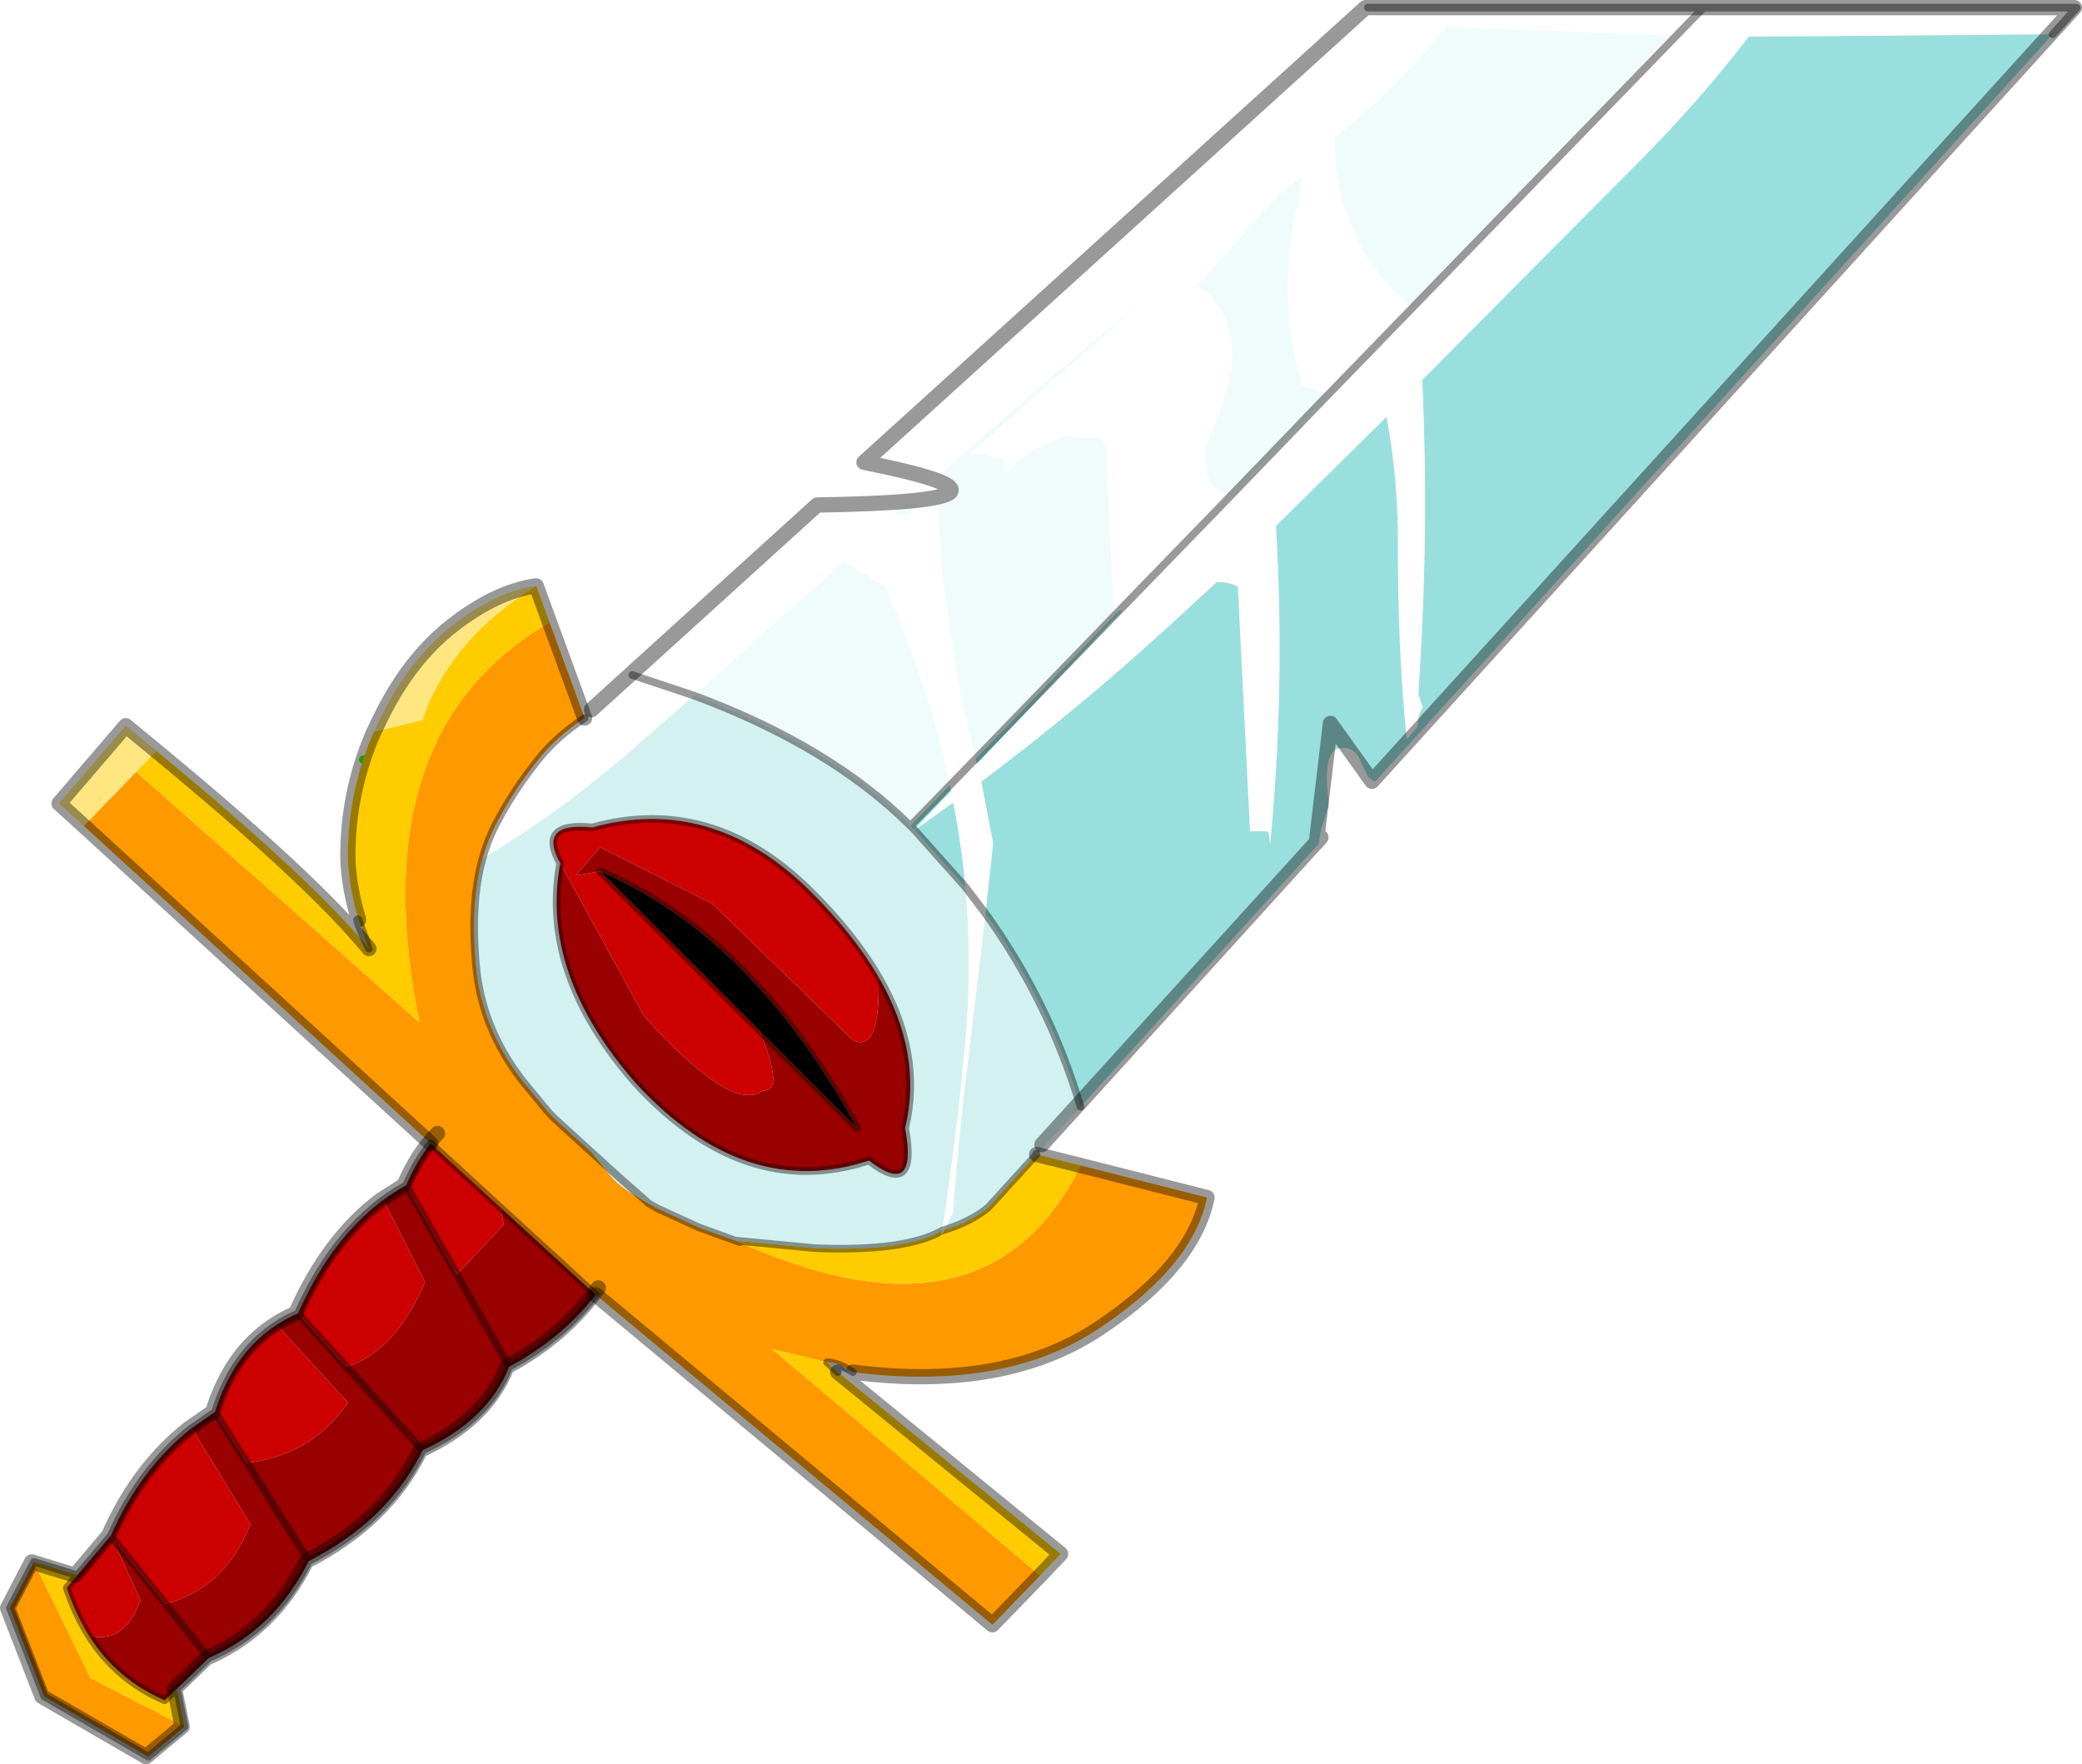 <svg viewBox="0 0 273.15 231.45" xmlns="http://www.w3.org/2000/svg" xmlns:xlink="http://www.w3.org/1999/xlink"><g transform="translate(-143.35 -59.7)"><use transform="translate(143.35 59.7)" width="273.15" height="231.45" xlink:href="#a"/><use transform="matrix(1.417 .261 -.241 1.306 196.15 142.05)" width="0" height="0" xlink:href="#sprite0"/></g><defs><g id="a"><path d="m190.95 159.35 10-2.9" fill="none" stroke="#3f0" stroke-linecap="round" stroke-linejoin="round" transform="translate(-143.35 -59.7)"/><path d="M322.8 60.7h93l-3.15 3.5-30 .25-9.85.05q-6.4 8.35-14.35 16.35l-28.5 28.7q.9 20.2-.45 40.25l-.05 1.05.55 1.6-.5 1.1-.05.5-.15 1-.4.5-.5.6-.5.5q-1.2-11.85-1.15-25.8 0-8.6-1.5-16.45l-14.5 14.3q1.25 20.95-.75 41.65l-.25-1.5-.3-.1h-2.1l-1.6-32.1q-1.35-.65-2.75-.6l-6.85 6.3q-11.7 10.65-24.05 19.9l1.55 8.1-1 9.2-2.65-3.5 2.65 3.5-2.4 20.2q-1.2 9.55-1.85 19.05l-1.15 2.25-.3.1q1.9-12.4 3.05-24.9.9-10.1 0-20.2-.4-4.35-1.15-8.65l-.45-2.4-5.05 3.6-.25.15.2-.2 4.8-5.05-.15-.75q-2.75-13.1-8.5-26.1l-5.25-3.15.1-.35-19.9 17.8-8.05 7.05q-9.5 8.25-19.7 14.35.65-2.4 1.8-4.6 2.15-4.15 5.35-8.2l12.5-11.3 26.3-23.8.35.1q.95.8 3.45.8h.45l5.4.55-1.95 1.75q1.05-.5 2.3-.45.35-.8 1.15-1.25h2.65q.6 15.5 4.95 33.3l-3.4 3.5 3.4-3.5.15.7 19.1-20.15h-1.15l-1-21q-.05-.85-.6-1.6l-4.6-.2q-4.85 1.3-7.75 4.7l-.25-.3-.25-1.5-.3-.1h-.5l-1.6-.5q-.75-.15-1.55 0h-.55l23.1-20.4-4.5 3.75q-11.45 9.5-22.55 19.4l-.95-.25q-3.45-.9-9-1l66.2-60.1m39.4 3.65-29.1-1.1q-5.1 6.35-11.55 11.9l-3.05 2.65q-.2 13.05 9.35 21.55l.6.55 33.75-35.55m-47.15 49.75 2.6-2.75-3.45-1q-3.7-12.15-.25-25.35l.25-2.05q-3.75 2.4-8.25 8.05l-5.45 6.15q8 5.6 1.85 19.05-1.6 3.4-.25 6.75 1.05 1.4 2.65 1.85l9.4-9.75.9-.95 51.8-53.4-51.8 53.4m-88.75 34.15 8.1 2.7-8.1-2.7m78.45-23.45-14.55 15 14.55-15m-41.4 43.8-.05-.05.05.05m3.6 52.55.3-.1-.45.9.15-.8" fill="#fff" fill-rule="evenodd" transform="translate(-143.35 -59.7)"/><path d="m262.25 125.9 1.5.05q-.8.45-1.15 1.25-1.25-.05-2.3.45l1.95-1.75m4.15.05q2.5-.2 2.5-2.2 0-.95-2.35-1.7 11.1-9.9 22.55-19.4l4.5-3.75-23.1 20.4h.55q.8-.15 1.55 0l1.6.5h.5l.3.1.25 1.5.25.3q2.9-3.4 7.75-4.7l4.6.2q.55.75.6 1.6l1 21h.75l-18.85 19.45q-4.35-17.8-4.95-33.3m95.8-61.6L328.45 99.9l-.6-.55q-9.55-8.5-9.35-21.55l3.05-2.65q6.45-5.55 11.55-11.9l29.1 1.1m-57.45 60.45q-1.6-.45-2.65-1.85-1.35-3.35.25-6.75 6.15-13.45-1.85-19.05l5.45-6.15q4.5-5.65 8.25-8.05l-.25 2.05q-3.45 13.2.25 25.35l3.45 1-2.6 2.75-.9.95-9.4 9.75m-41.95 43.25q-10.5-10.45-28.4-17.1l19.9-17.8-.1.35 5.25 3.15q5.75 13 8.5 26.1l-5.15 5.3" fill="#f0fbfb" fill-rule="evenodd" transform="translate(-143.35 -59.7)"/><path d="m412.65 64.2-88.9 98.05-.9-.6-1.05-2.2q-.7-1.65-2.3-1.65-1.65 0-2 2.5-.15 1.3 0 2.85l.2 2.25q-.3.55-.5 1.45l-.5 1.6-.35 1.95-31.25 34.5v-.05q-4.1-13.7-12.45-25.3l1-9.2-1.55-8.1q12.35-9.25 24.05-19.9l6.85-6.3q1.4-.05 2.75.6l1.6 32.1h2.1l.3.1.25 1.5q2-20.7.75-41.65l14.5-14.3q1.5 7.85 1.5 16.45-.05 13.95 1.15 25.8l.5-.5.5-.6.4-.5.15-1 .05-.5.5-1.1-.55-1.6.05-1.05q1.35-20.05.45-40.25l28.5-28.7q7.95-8 14.35-16.35l9.85-.05 30-.25M270 176.05l-6.65-7.45 5.05-3.6.45 2.4q.75 4.3 1.15 8.65m-6.7-7.5-.5-.5 5.15-5.3.15.75-4.8 5.05m26.9-28.75h.4l-19.1 20.15-.15-.7 18.85-19.45" fill="#99dfdd" fill-rule="evenodd" transform="translate(-143.35 -59.7)"/><path d="m279.35 211.15 5.8 1.45q-12.3 24.8-45.05 9.95l.3.1q1.6.35-.55-.2l10.55 1q11.75.45 16.55-2.3l-.15.8.45-.9q3.35-1.05 5.5-2.75l.3-.25 6.1-6.7.2-.2m-26.1 28.55 29.25 23.85-2.7 2.85-35.2-29.75 7.25 1.75 1.4 1.3m-86.7 41.55 1 4.95-12.35-6.35-7.4-15.25 5.7 1.75-1.4 1.65q1.15 3.45 2.9 6.25 3.65 5.8 9.95 8.5l1.6-1.5m-2.7-123.05q20.5 16.9 27.9 25.95l-1.35-3.8q-1.55-5.15-1.4-9.35.2-8.05 3.4-15.3l6.35-1.55q3.7-10.7 14.95-17.6l1.75 4.8q-24.85 14.55-17.05 52.5l-37.2-32.9 2.65-2.75" fill="#fc0" fill-rule="evenodd" transform="translate(-143.35 -59.7)"/><path d="m285.15 212.6 16.55 4.2q-1.8 8.95-14.2 17.2-12.45 8.25-32.25 5.7-2.05-1.3-3.4-1.3l-7.25-1.75 35.2 29.75-6.25 6.45-52.05-43.3L209 218.1l-9.15-8.4-45.5-41.65 6.85-7.1 37.2 32.9q-7.8-37.95 17.05-52.5l4.6 12.55q-3.8 2.5-6.25 5.65-3.2 4.05-5.35 8.2-1.15 2.2-1.8 4.6-1.6 5.7-.85 13.95.7 8.25 6.15 15.25l3.3 4 .7.75 5.05 4.6 2.55 3.15q1.15 1.45 4.95 3.55l1.05.6 5.45 2.5 5.1 1.85q32.75 14.85 45.05-9.95m-117.6 73.6-4.75 3.95-13.65-7.9-4.5-11.6 3.15-6.05 7.4 15.25 12.35 6.35" fill="#f90" fill-rule="evenodd" transform="translate(-143.35 -59.7)"/><path d="m285.1 204.9-5.75 6.25-.05-.1-.15.3-6.1 6.7-.3.25q-2.15 1.7-5.5 2.75l1.15-2.25q.65-9.5 1.85-19.05l2.4-20.2q8.35 11.6 12.45 25.3v.05m-29.85 34.8h-2l-1.4-1.3q1.35 0 3.4 1.3m-48.6-67.35q10.2-6.1 19.7-14.35l8.05-7.05q17.9 6.65 28.4 17.1l.5.5-.2.2.25-.15 6.65 7.45q.9 10.1 0 20.2-1.15 12.5-3.05 24.9-4.8 2.75-16.55 2.3l-10.55-1q2.15.55.55.2l-.3-.1-5.1-1.85-5.45-2.5-1.05-.6-3.75-3.3-3.75-3.4 3.75 3.4 3.75 3.3q-3.8-2.1-4.95-3.55L221 210.9l-5.05-4.6-.7-.75-3.3-4q-5.45-7-6.15-15.25-.75-8.25.85-13.95m51.95 15.5q-3.25-5.6-9-11.3-12.85-12.65-28.55-8.3-7.25-.75-4.2 4.7-2.7 14.5 10 28.95 14.25 15.4 30.5 10.05 6.45 5 4.75-4.25 2.35-9.8-3.5-19.85m20.55 23.5.15-.3.05.1-.2.2" fill="#d3f1f0" fill-rule="evenodd" transform="translate(-143.35 -59.7)"/><path d="m153.5 266.35 4.35-5.15.1.05-.05-.1q3.9-8.85 10.6-14.1l7.7 12.6q-3.4 8.5-11.15 10.45l-7.1-8.85 3.8 8.35q-2 5.85-6.75 4.65-1.75-2.8-2.9-6.25l1.4-1.65m18.05-21.4q2.4-7.75 8.1-11.45l9.35 10.2q-4.8 6.95-13.25 7.9l-4.2-6.65m10.9-12.95q4.3-9.75 11.2-14.9l5.45 10.8q-3.95 9.15-10.3 11.1l-6.35-7m14.2-16.8q1.35-3.2 3.2-5.5l9.15 8.4.45 2.25-6.15 6.55-6.65-11.7m20.2-42.25q-3.05-5.45 4.2-4.7 15.7-4.35 28.55 8.3 5.75 5.7 9 11.3.3 10.1-3.35 8.3l-18.45-17.9-14.75-7.4-3.15 3.7 3.2-.55 20.8 20.8q3.5 8.2.5 7.95-3.9 3.15-15.55-9.75l-11-20.05" fill="#c00" fill-rule="evenodd" transform="translate(-143.35 -59.7)"/><path d="M221.5 229.55q-4.45 5.75-11.35 9.45-2.75 7-11.35 10.95-4.5 9.2-14.95 14.55-4.5 9-13.1 12.7l-4.2 4.05-1.6 1.5q-6.3-2.7-9.95-8.5 4.75 1.2 6.75-4.65l-3.8-8.35 7.1 8.85q7.75-1.95 11.15-10.45l-7.7-12.6 3.05-2.1 4.2 6.65q8.45-.95 13.25-7.9l-9.35-10.2q1.3-.85 2.8-1.5l6.35 7q6.35-1.95 10.3-11.1l-5.45-10.8q1.45-1.05 3-1.9l6.65 11.7 6.15-6.55-.45-2.25 12.5 11.45m-63.65 31.65.05-.05.05.1-.1-.05m59-88.25 11 20.05q11.65 12.9 15.55 9.75 3 .25-.5-7.95l12.9 12.9q-13.65-25-33.7-33.7l-3.2.55 3.15-3.7 14.75 7.4 18.45 17.9q3.65 1.8 3.35-8.3 5.85 10.05 3.5 19.85 1.7 9.25-4.75 4.25-16.25 5.35-30.5-10.05-12.7-14.45-10-28.95m-6.7 66.05-6.85-12.1 6.85 12.1m-26.3 25.5-8.1-12.9 8.1 12.9m-13.1 12.7-5.7-7.1 5.7 7.1m28.05-27.25-10-10.95 10 10.95" fill="#900" fill-rule="evenodd" transform="translate(-143.35 -59.7)"/><path d="M242.9 194.8 222.1 174q20.05 8.7 33.7 33.7l-12.9-12.9" fill-rule="evenodd" transform="translate(-143.35 -59.7)"/><path d="m154.35 168.05-3.25-2.95 8.75-10.2 4 3.3-2.65 2.75-6.85 7.1m38.05-12.35.7-1.45q3.8-7.95 9.55-12.45t11.05-5.25q-11.25 6.9-14.95 17.6l-6.35 1.55" fill="#ffe680" fill-rule="evenodd" transform="translate(-143.35 -59.7)"/><path d="M322.8 60.7h93l-3.15 3.5M221.5 229.55q-4.45 5.75-11.35 9.45-2.75 7-11.35 10.95-4.5 9.2-14.95 14.55-4.5 9-13.1 12.7l-4.2 4.05 1 4.95-4.75 3.95-13.65-7.9-4.5-11.6 3.15-6.05 5.7 1.75 4.35-5.15.05-.05q3.9-8.85 10.6-14.1l3.05-2.1q2.4-7.75 8.1-11.45 1.3-.85 2.8-1.5 4.3-9.75 11.2-14.9 1.45-1.05 3-1.9 1.35-3.2 3.2-5.5m-8.1-25.55q-2.1-4.35-1.35-3.8l1.35 3.8m113-59.35 9.4-9.75.9-.95 51.8-53.4M234.4 150.95l-8.1-2.7m-12.5 11.3q2.45-3.15 6.25-5.65m-6.25 5.65q-3.2 4.05-5.35 8.2-1.15 2.2-1.8 4.6-1.6 5.7-.85 13.95.7 8.25 6.15 15.25l3.3 4 .7.75 5.05 4.6 3.75 3.4 3.75 3.3 1.05.6 5.45 2.5 5.1 1.85.3.1m-.55-.2 10.55 1q11.75.45 16.55-2.3m3.05-45.1-6.65-7.45m-.05-.05-.5-.5q-10.5-10.45-28.4-17.1m33.55 11.8 3.4-3.5m-12.75 28.6q-3.25-5.6-9-11.3-12.85-12.65-28.55-8.3-7.25-.75-4.2 4.7m26.05 21.85L222.1 174m36.5 13.85q5.85 10.05 3.5 19.85 1.7 9.25-4.75 4.25-16.25 5.35-30.5-10.05-12.7-14.45-10-28.95m73.35-33.15 14.55-15m-14.55 15-18.85 19.45m-3.4 3.5-5.15 5.3m.5.5.05.05m6.65 7.45 2.65 3.5q8.35 11.6 12.45 25.3v.05m-127.15 56.35-.05-.1m-4.4 5.2-1.4 1.65q1.15 3.45 2.9 6.25m2.95-13 7.1 8.85 5.7 7.1m96.5-56.15-.3.1m12.2-9.8-6.1 6.7-.3.25q-2.15 1.7-5.5 2.75m12.1-9.9-.05-.1-.15.3m-27.3 27.05q1.35 0 3.4 1.3m-3.4-1.3 1.4 1.3M209 218.1l-9.15-8.4m3.45 17.2 6.85 12.1M209 218.1l12.5 11.45M182.45 232l6.35 7 10 10.95m-23.05 1.65 8.1 12.9m-17.3 16.75-1.6 1.5q-6.3-2.7-9.95-8.5m16.55-29.3 4.2 6.65m20.9-36.4 6.65 11.7m39.6-32.1 12.9 12.9q-13.65-25-33.7-33.7" fill="none" stroke="#000" stroke-linecap="round" stroke-linejoin="round" stroke-opacity=".4" transform="translate(-143.35 -59.7)"/><path d="m136 151.45 5.8 1.45 16.55 4.2q-1.8 8.95-14.2 17.2-12.45 8.25-32.25 5.7m-2 0 29.25 23.85-2.7 2.85-6.25 6.45-52.05-43.3M56.5 150 11 108.35l-3.25-2.95 8.75-10.2 4 3.3q20.5 16.9 27.9 25.95m-1.35-3.8q-1.55-5.15-1.4-9.35.2-8.05 3.4-15.3l.7-1.45q3.8-7.95 9.55-12.45t11.05-5.25l1.75 4.8 4.6 12.55" fill="none" stroke="#000" stroke-linecap="round" stroke-linejoin="round" stroke-opacity=".4" stroke-width="2"/><path d="m77.6 93.1 29.6-26.85q31.75-.5 6.15-5.6L179.15 1h93L180 102.5l-5.45-7.6-1.85 15.6.6-.65-.6.7v-.05l-36 39.65m-58.2 18.8q-4.55 6.35-12 10.35-2.75 7-11.35 10.95-4.5 9.2-14.95 14.55-4.5 9-13.1 12.7l-4.2 4.05 1 4.95-4.75 3.95-13.65-7.9-4.5-11.6 3.15-6.05 5.7 1.75 4.35-5.15.05-.05q3.9-8.85 10.6-14.1l3.05-2.1q2.4-7.75 8.1-11.45 1.3-.85 2.8-1.5 4.3-9.75 11.2-14.9l3-1.9q1.8-4.2 4.4-6.8" fill="none" stroke="#000" stroke-linecap="round" stroke-linejoin="round" stroke-opacity=".4" stroke-width="2"/></g></defs></svg>